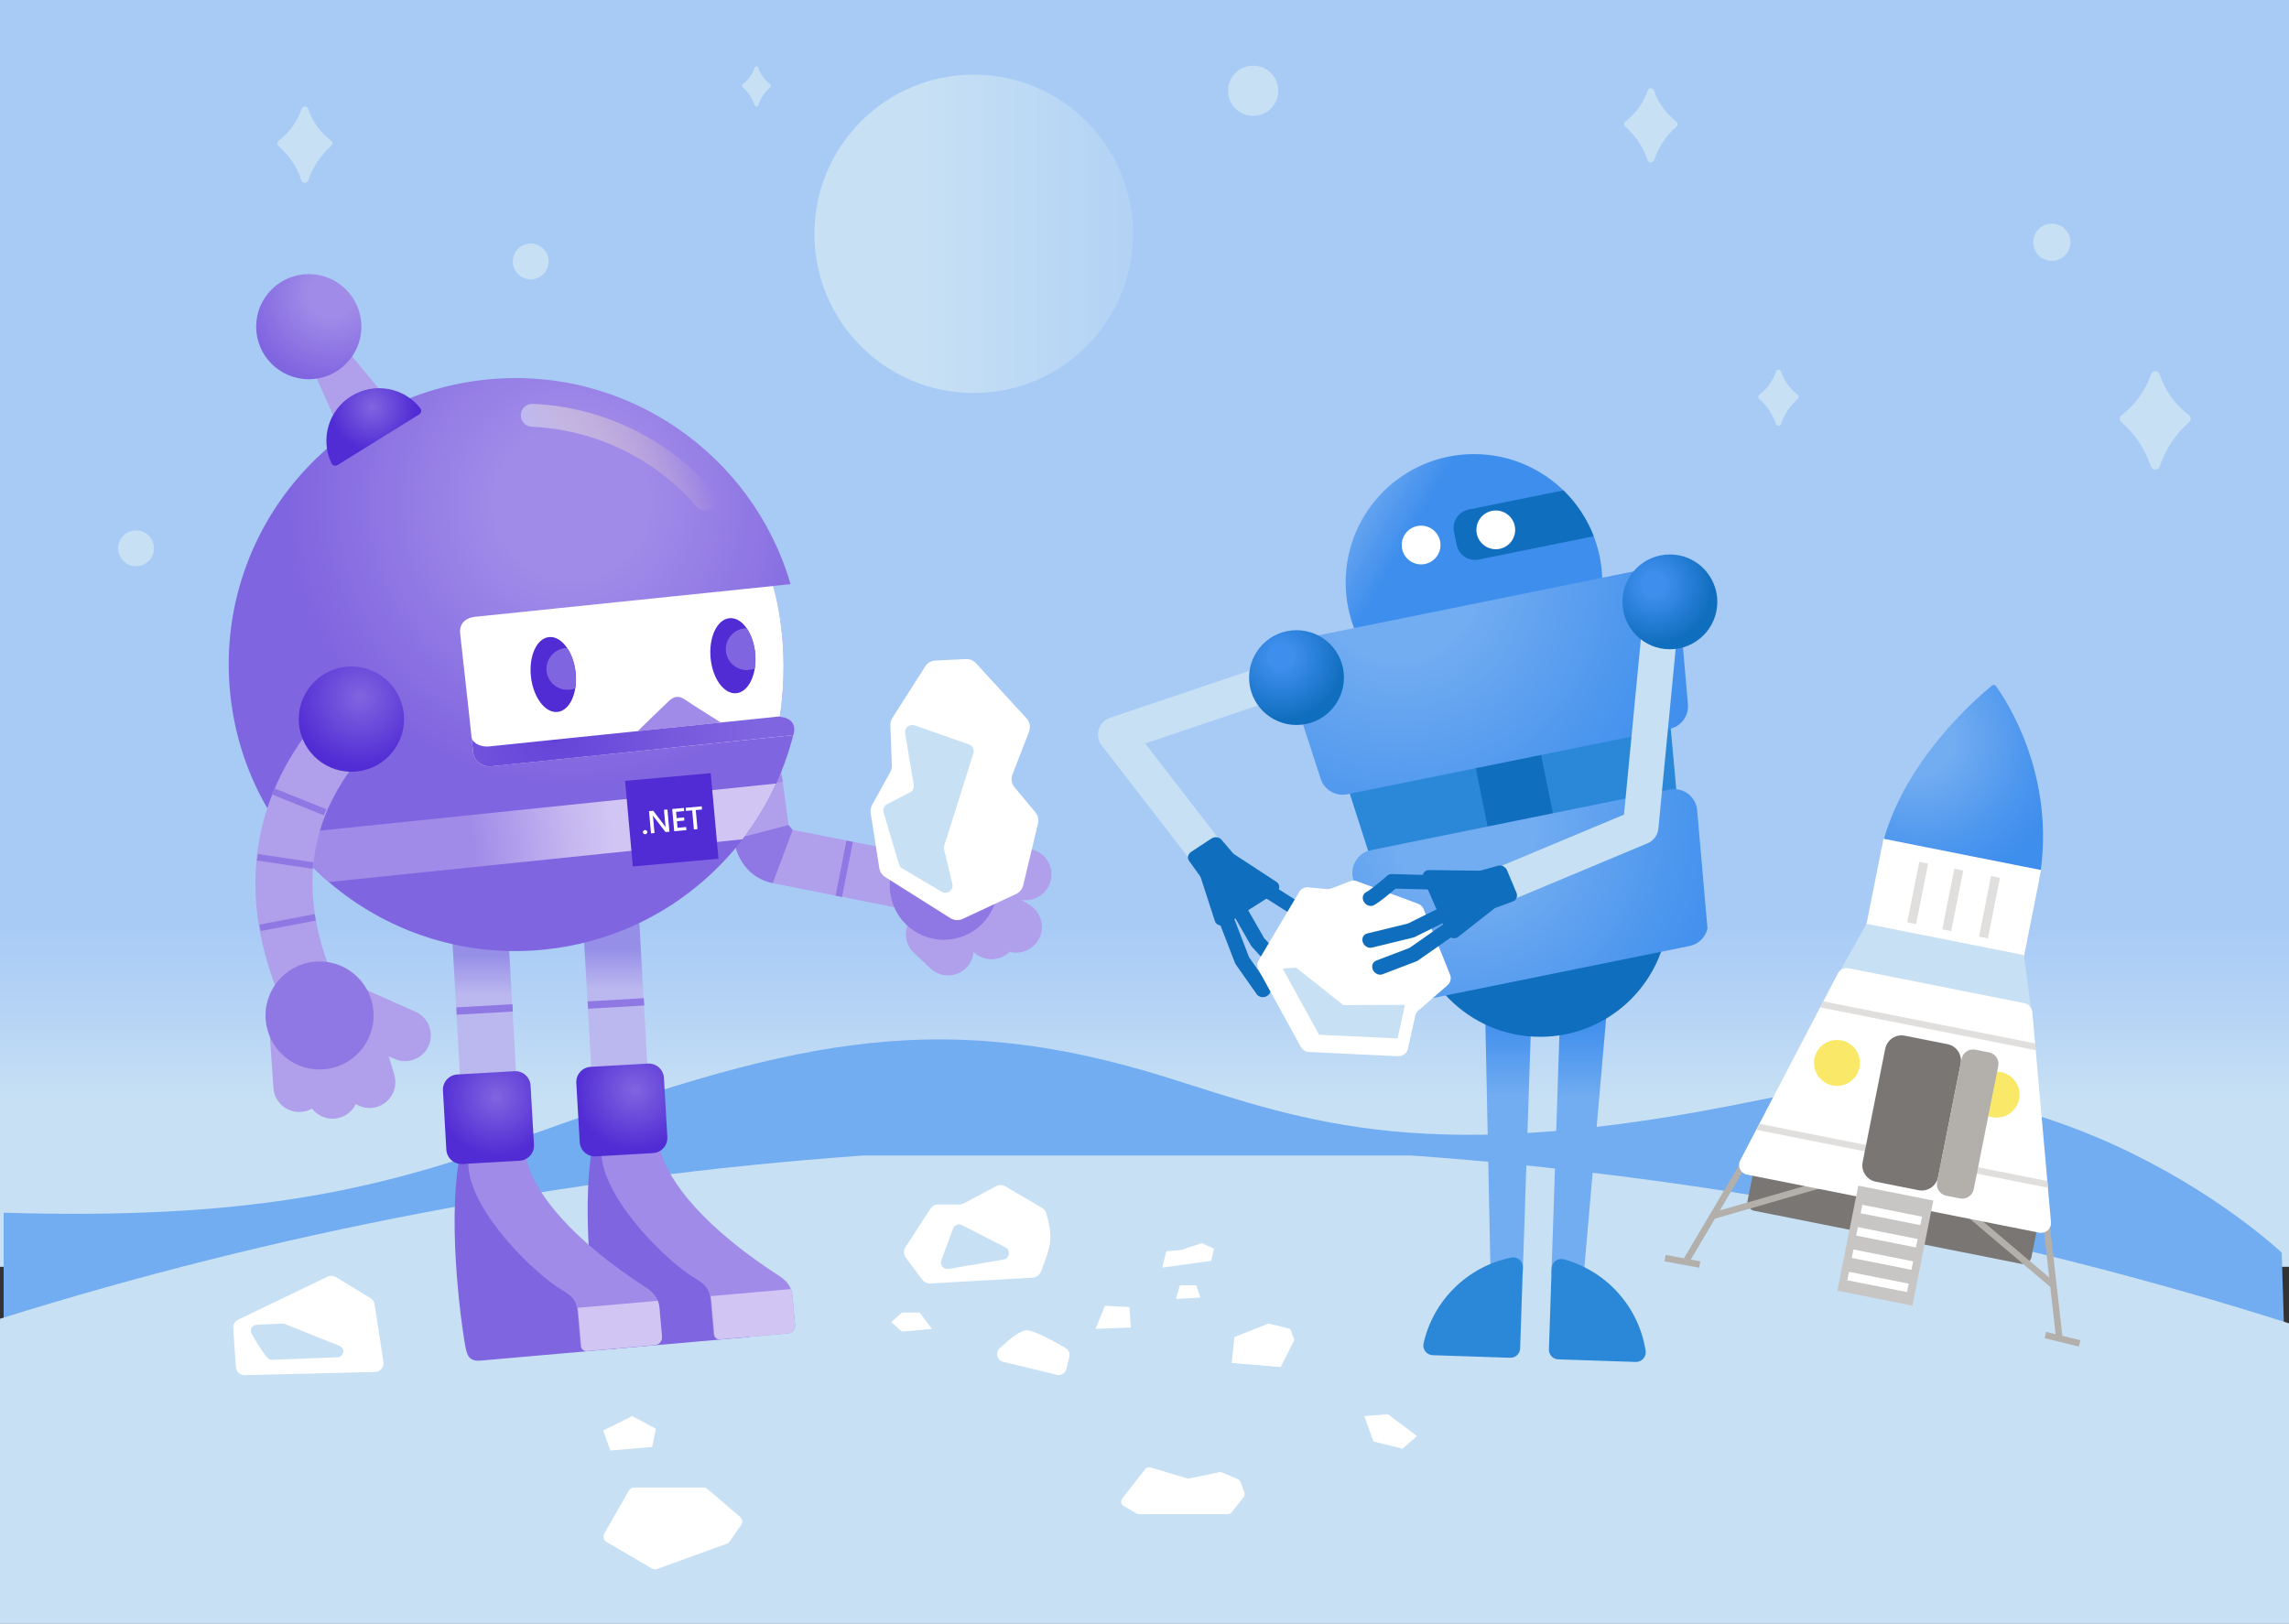 <svg width="902" height="640" viewBox="0 0 902 640" fill="none" xmlns="http://www.w3.org/2000/svg">
<rect x="0" y="0" width="902" height="640" fill="#333333" stroke="none"/>
<path d="M902 0H0V499.279H902V0Z" fill="url(#paint0_linear)"/>
<path d="M1.43 477.96C97.356 480.825 147.467 469.371 203.306 449.34C308.505 411.593 366.896 395.306 461.02 425.015C515.428 442.187 562.974 460.538 692.96 433.604C810.364 409.279 899.133 493.709 899.133 493.709L902 588.157L1.43 568.114V477.96Z" fill="#72ACF1"/>
<path d="M902 521.553C791.632 486.511 675.716 463.916 555.901 455.398H340.372C222.629 463.769 108.65 485.742 0 519.752V640H902V521.553Z" fill="#C7E0F4"/>
<path d="M633.768 391.582L615.068 390.96L611.361 502.151L624.066 502.574L633.768 391.582Z" fill="url(#paint1_linear)"/>
<path d="M603.762 390.582L585.055 389.96L587.357 501.349L600.055 501.773L603.762 390.582Z" fill="url(#paint2_linear)"/>
<path d="M606.942 408.632C634.866 408.632 657.503 386.006 657.503 358.097C657.503 330.187 634.866 307.562 606.942 307.562C579.018 307.562 556.382 330.187 556.382 358.097C556.382 386.006 579.018 408.632 606.942 408.632Z" fill="#106EBE"/>
<path d="M540.657 340.117L660.966 315.709L657.67 279.346L529.505 305.344L540.657 340.117Z" fill="#2B88D8"/>
<path d="M586.601 327.702L612.331 322.483L607.109 296.766L581.379 301.985L586.601 327.702Z" fill="#106EBE"/>
<path d="M580.829 280.038C608.753 280.038 631.389 257.413 631.389 229.503C631.389 201.593 608.753 178.968 580.829 178.968C552.905 178.968 530.269 201.593 530.269 229.503C530.269 257.413 552.905 280.038 580.829 280.038Z" fill="url(#paint3_linear)"/>
<path d="M520.418 306.921L506.303 263.417C504.623 258.245 507.829 252.771 513.158 251.688L650.276 223.869C655.605 222.786 660.69 226.587 661.165 232.003L665.141 277.564C665.545 282.179 662.415 286.358 657.875 287.275L530.891 313.036C526.357 313.959 521.848 311.331 520.418 306.921Z" fill="url(#paint4_radial)"/>
<path d="M540.209 335.079L657.895 311.203C663.224 310.119 668.309 313.92 668.784 319.337L672.85 365.962C672.067 369.359 669.374 372.115 665.789 372.839L557.171 394.876C553.336 395.652 549.54 393.895 547.584 390.678L533.353 346.809C531.68 341.636 534.88 336.162 540.209 335.079Z" fill="url(#paint5_radial)"/>
<path d="M578.725 200.832L616.056 193.256C621.205 198.249 625.329 204.37 628.003 211.344L582.727 220.529C578.725 221.343 574.82 218.754 574.012 214.754L572.954 209.543C572.139 205.543 574.724 201.646 578.725 200.832Z" fill="#106EBE"/>
<path d="M589.429 216.466C593.647 216.466 597.067 213.048 597.067 208.831C597.067 204.615 593.647 201.197 589.429 201.197C585.211 201.197 581.791 204.615 581.791 208.831C581.791 213.048 585.211 216.466 589.429 216.466Z" fill="white"/>
<path d="M559.999 222.44C564.218 222.44 567.637 219.022 567.637 214.805C567.637 210.589 564.218 207.171 559.999 207.171C555.781 207.171 552.361 210.589 552.361 214.805C552.361 219.022 555.781 222.44 559.999 222.44Z" fill="white"/>
<path d="M595.085 535.129L564.565 534.116C562.186 534.04 560.442 531.815 560.961 529.489C564.79 512.362 578.456 499.1 595.553 495.632C597.952 495.145 600.17 497.061 600.087 499.503L599.023 531.444C598.952 533.552 597.188 535.2 595.085 535.129Z" fill="#2B88D8"/>
<path d="M616.216 496.318C633.044 500.914 645.793 515.054 648.474 532.399C648.839 534.751 646.947 536.853 644.568 536.776L614.048 535.764C611.945 535.693 610.297 533.931 610.367 531.828L611.432 499.888C611.522 497.439 613.856 495.677 616.216 496.318Z" fill="#2B88D8"/>
<path d="M580.341 356.488C582.29 358.43 585.298 359.116 587.998 357.988L649.236 332.355C651.615 331.361 653.257 329.131 653.501 326.567L661.094 247.463C661.459 243.611 658.638 240.195 654.79 239.823C650.942 239.458 647.518 242.278 647.146 246.124L639.957 321.054L582.579 345.066C579.013 346.559 577.327 350.661 578.821 354.232C579.193 355.103 579.712 355.86 580.341 356.488Z" fill="#C7E0F4"/>
<path d="M516.538 257.456C518.731 258.04 520.591 259.681 521.373 261.988C522.611 265.654 520.642 269.622 516.974 270.859L451.247 293.012L484.473 335.996C486.839 339.053 486.275 343.457 483.209 345.816C480.15 348.181 475.751 347.617 473.384 344.553L434.143 293.794C432.758 291.999 432.322 289.653 432.982 287.486C433.636 285.32 435.304 283.602 437.452 282.878L512.498 257.591C513.851 257.136 515.249 257.117 516.538 257.456Z" fill="#C7E0F4"/>
<path d="M498.421 392.902C497.209 393.203 495.914 392.812 495.228 391.844L486.955 380.102C486.839 379.935 486.75 379.762 486.673 379.576L479.702 361.5C479.169 360.122 480.003 358.558 481.568 358.001C483.094 357.462 484.826 358.109 485.352 359.488L492.213 377.288L500.313 388.78C501.172 390.005 500.73 391.678 499.325 392.524C499.043 392.697 498.736 392.825 498.421 392.902Z" fill="#106EBE"/>
<path d="M507.553 386.268C506.469 386.537 505.289 386.261 504.558 385.454L493.252 373.064C493.13 372.929 493.021 372.782 492.931 372.628L484.485 357.86C483.748 356.571 484.344 354.93 485.819 354.193C487.294 353.456 489.09 353.905 489.821 355.193L498.132 369.724L509.252 381.909C510.272 383.024 510.048 384.723 508.746 385.704C508.38 385.979 507.976 386.165 507.553 386.268Z" fill="#106EBE"/>
<path d="M516.622 372.493C515.333 372.814 513.96 372.346 513.325 371.269C512.165 369.301 510.491 363.481 509.805 360.968L496.78 352.7C495.471 351.866 495.215 350.193 496.215 348.969C497.222 347.745 499.088 347.418 500.397 348.251L514.262 357.058C514.813 357.411 515.198 357.924 515.358 358.52C516.269 361.923 517.885 367.288 518.629 368.551C519.386 369.833 518.808 371.48 517.346 372.23C517.109 372.339 516.865 372.429 516.622 372.493Z" fill="#106EBE"/>
<path d="M477.348 330.496L469.402 335.726C468.113 336.573 467.748 338.156 468.568 339.303L472.859 345.258C473 345.457 473.109 345.674 473.186 345.905L478.746 363.051C479.285 364.705 481.471 365.333 483.1 364.295L502.788 351.809C504.449 350.751 504.558 348.591 502.994 347.572L486.397 336.72C486.191 336.585 486.005 336.425 485.851 336.246L481.292 330.913C480.375 329.836 478.63 329.65 477.348 330.496Z" fill="#106EBE"/>
<path d="M658.029 255.892C668.353 255.892 676.723 247.527 676.723 237.208C676.723 226.889 668.353 218.523 658.029 218.523C647.705 218.523 639.335 226.889 639.335 237.208C639.335 247.527 647.705 255.892 658.029 255.892Z" fill="url(#paint6_radial)"/>
<path d="M510.901 285.736C521.225 285.736 529.595 277.371 529.595 267.052C529.595 256.733 521.225 248.367 510.901 248.367C500.577 248.367 492.207 256.733 492.207 267.052C492.207 277.371 500.577 285.736 510.901 285.736Z" fill="url(#paint7_radial)"/>
<path d="M406.952 503.542L366.64 505.856C365.402 505.926 364.209 505.375 363.459 504.381L356.975 495.741C356.045 494.497 355.987 492.805 356.828 491.504L366.627 476.403C367.313 475.351 368.48 474.717 369.737 474.717H378.074C378.683 474.717 379.28 474.569 379.818 474.281L392.548 467.493C393.69 466.884 395.062 466.916 396.172 467.57L410.601 476.05C411.403 476.524 411.999 477.274 412.268 478.159C412.98 480.498 414.237 485.325 413.865 489.062C413.506 492.639 411.403 498.202 410.165 501.247C409.626 502.567 408.376 503.458 406.952 503.542Z" fill="white"/>
<path d="M147.795 540.725L96.465 541.994C94.625 542.039 93.079 540.629 92.951 538.796L91.893 523.451C91.797 522.047 92.566 520.733 93.83 520.124L129.069 503.17C130.121 502.663 131.352 502.728 132.346 503.33L146 511.637C146.865 512.163 147.455 513.047 147.609 514.047L151.104 536.77C151.419 538.815 149.867 540.674 147.795 540.725Z" fill="white"/>
<path d="M258.946 618.38L286.349 608.445C286.817 608.278 287.221 607.964 287.503 607.56L292.037 601.06C292.743 600.048 292.569 598.657 291.627 597.856L278.788 586.856C278.352 586.485 277.794 586.279 277.217 586.279H249.884C249.018 586.279 248.223 586.741 247.794 587.491L238.11 604.426C237.456 605.573 237.847 607.028 238.982 607.701L256.9 618.2C257.522 618.559 258.272 618.63 258.946 618.38Z" fill="white"/>
<path d="M395.28 536.725C392.901 536.148 392.086 533.174 393.856 531.476C397.332 528.13 402.302 523.944 405.053 524.309C408.459 524.758 416.276 529.174 419.957 531.341C421.137 532.04 421.721 533.424 421.394 534.757L420.201 539.571C419.791 541.231 418.117 542.244 416.456 541.84L395.28 536.725Z" fill="white"/>
<path d="M550.899 416.285L515.788 414.612C514.46 414.548 513.261 413.798 512.626 412.638L495.92 382.242C495.273 381.057 495.292 379.621 495.984 378.454L511.94 351.591C512.69 350.328 514.101 349.604 515.57 349.738L522.881 350.405C523.464 350.456 524.048 350.379 524.593 350.168L532.006 347.322C532.872 346.988 533.828 346.982 534.693 347.303L558.774 356.161C559.788 356.533 560.596 357.315 561 358.315L571.389 384.063C571.998 385.576 571.581 387.306 570.35 388.377L558.915 398.28C558.293 398.818 557.864 399.536 557.691 400.337L554.811 413.298C554.407 415.112 552.759 416.375 550.899 416.285Z" fill="white"/>
<path d="M541.555 383.082C542.388 384.005 543.684 384.409 544.793 383.986L558.216 378.858C558.402 378.788 558.581 378.691 558.742 378.582L574.62 367.468C575.826 366.622 576.012 364.859 575.024 363.526C574.056 362.225 572.26 361.802 571.055 362.648L555.42 373.589L542.279 378.608C540.881 379.14 540.317 380.775 541.01 382.262C541.157 382.569 541.343 382.839 541.555 383.082Z" fill="#106EBE"/>
<path d="M537.682 372.487C538.432 373.32 539.567 373.743 540.625 373.48L556.927 369.506C557.107 369.461 557.28 369.404 557.44 369.32L572.697 361.776C574.031 361.116 574.448 359.423 573.639 357.988C572.825 356.552 571.087 355.924 569.76 356.584L554.747 364.007L538.714 367.916C537.246 368.275 536.489 369.807 537.015 371.346C537.156 371.782 537.393 372.16 537.682 372.487Z" fill="#106EBE"/>
<path d="M537.848 355.994C538.74 356.981 540.144 357.353 541.266 356.815C543.331 355.828 547.968 351.93 549.943 350.232L565.366 350.629C566.918 350.668 568.06 349.424 567.919 347.847C567.771 346.271 566.399 344.957 564.847 344.918L548.423 344.495C547.775 344.476 547.166 344.694 546.698 345.098C544.043 347.418 539.708 350.963 538.387 351.597C537.046 352.238 536.604 353.924 537.399 355.366C537.527 355.597 537.681 355.808 537.848 355.994Z" fill="#106EBE"/>
<path d="M593.886 343.046L597.56 351.815C598.157 353.238 597.58 354.757 596.259 355.244L589.377 357.795C589.147 357.879 588.935 358 588.743 358.148L574.557 369.282C573.191 370.352 571.023 369.654 570.247 367.884L560.884 346.54C560.095 344.739 561.211 342.886 563.078 342.905L582.907 343.155C583.15 343.155 583.394 343.13 583.625 343.066L590.384 341.188C591.744 340.809 593.289 341.63 593.886 343.046Z" fill="#106EBE"/>
<path d="M796.544 498.119L691.287 477.204C689.459 476.838 688.273 475.069 688.638 473.242L690.492 463.942C690.857 462.115 692.627 460.929 694.455 461.295L799.712 482.21C801.54 482.575 802.726 484.344 802.361 486.171L800.507 495.472C800.148 497.292 798.372 498.478 796.544 498.119Z" fill="#797673"/>
<path d="M812.679 526.476L807.575 481.171L805.022 481.46L807.504 503.49L753.609 457.853L755.065 457.429L754.353 454.968L751.262 455.859L746.638 451.949L744.983 453.904L748.299 456.712L677.704 477.075L688.998 457.994L686.792 456.686L663.57 495.933L656.355 494.6L655.894 497.119L669.553 499.644L670.021 497.125L666.257 496.427L675.8 480.293L750.653 458.705L807.927 507.202L810.024 525.835L806.299 524.925L805.696 527.418L819.195 530.706L819.804 528.213L812.679 526.476Z" fill="#B3AFAB"/>
<path d="M741.687 333.259C750.069 299.665 779.447 274.654 784.956 270.205C785.443 269.808 786.161 269.904 786.533 270.417C790.516 275.91 810.268 305.588 803.785 345.681C803.464 347.681 801.521 349.001 799.539 348.604L744.477 337.662C742.457 337.271 741.193 335.258 741.687 333.259Z" fill="url(#paint8_radial)"/>
<path d="M804.329 342.918L742.191 330.57L732.49 379.343L794.628 391.691L804.329 342.918Z" fill="white"/>
<path d="M725.187 382.467L735.531 364.096L797.551 376.422L800.264 397.023L725.187 382.467Z" fill="#C7E0F4"/>
<path d="M797.743 395.376L728.45 381.608C726.757 381.268 725.045 382.089 724.243 383.62L685.746 457.34C684.547 459.641 685.893 462.448 688.433 462.948L803.579 485.831C806.125 486.338 808.44 484.261 808.209 481.678L800.854 398.85C800.706 397.126 799.436 395.709 797.743 395.376Z" fill="white"/>
<path d="M723.878 427.983C728.883 427.983 732.94 423.928 732.94 418.926C732.94 413.924 728.883 409.869 723.878 409.869C718.873 409.869 714.816 413.924 714.816 418.926C714.816 423.928 718.873 427.983 723.878 427.983Z" fill="#FAE969"/>
<path d="M786.777 440.482C791.782 440.482 795.839 436.427 795.839 431.425C795.839 426.423 791.782 422.368 786.777 422.368C781.773 422.368 777.716 426.423 777.716 431.425C777.716 436.427 781.773 440.482 786.777 440.482Z" fill="#FAE969"/>
<path d="M692.044 445.276L807.01 468.121L806.773 465.461L693.282 442.911L692.044 445.276Z" fill="#E1DFDD"/>
<path d="M717.24 397.03L802.194 413.913L801.963 411.247L718.478 394.658L717.24 397.03Z" fill="#E1DFDD"/>
<path d="M773.633 343.104L770.123 342.407L765.377 366.265L768.887 366.962L773.633 343.104Z" fill="#E1DFDD"/>
<path d="M759.8 340.355L756.29 339.658L751.544 363.516L755.054 364.213L759.8 340.355Z" fill="#E1DFDD"/>
<path d="M788.1 345.983L784.59 345.285L779.844 369.143L783.354 369.841L788.1 345.983Z" fill="#E1DFDD"/>
<path d="M767.435 411.535L750.62 408.196C747.054 407.484 743.591 409.805 742.88 413.368L733.997 458.006C733.286 461.57 735.607 465.031 739.173 465.743L755.988 469.082C759.553 469.794 763.016 467.474 763.728 463.91L772.61 419.272C773.316 415.702 771.001 412.24 767.435 411.535Z" fill="#797673"/>
<path d="M783.814 414.785L778.382 413.708C775.9 413.215 773.483 414.83 772.989 417.31L763.331 465.865C762.837 468.345 764.453 470.762 766.935 471.255L772.367 472.332C774.849 472.826 777.266 471.211 777.76 468.73L787.418 420.176C787.912 417.695 786.296 415.279 783.814 414.785Z" fill="#B3AFAB"/>
<path d="M761.832 473.169L732.27 467.295L724.033 508.699L753.596 514.574L761.832 473.169Z" fill="#C8C6C4"/>
<path d="M757.393 479.517L733.869 474.843L733.206 478.175L756.731 482.849L757.393 479.517Z" fill="white"/>
<path d="M755.643 488.318L732.119 483.643L731.456 486.975L754.981 491.65L755.643 488.318Z" fill="white"/>
<path d="M753.892 497.125L730.367 492.45L729.704 495.782L753.229 500.457L753.892 497.125Z" fill="white"/>
<path d="M752.14 505.925L728.616 501.251L727.953 504.583L751.478 509.257L752.14 505.925Z" fill="white"/>
<path d="M383.704 154.893C418.372 154.893 446.475 126.804 446.475 92.154C446.475 57.504 418.372 29.415 383.704 29.415C349.037 29.415 320.934 57.504 320.934 92.154C320.934 126.804 349.037 154.893 383.704 154.893Z" fill="url(#paint9_linear)"/>
<path d="M649.275 35.69C647.62 40.561 644.568 44.773 640.547 47.824C639.829 48.349 639.803 49.336 640.463 49.913C644.452 53.407 647.511 57.919 649.217 63.066C649.66 64.361 651.391 64.361 651.834 63.066C653.565 57.919 656.624 53.407 660.587 49.913C661.248 49.336 661.222 48.343 660.504 47.824C656.483 44.766 653.431 40.561 651.776 35.69C651.398 34.478 649.685 34.478 649.275 35.69Z" fill="#C7E0F4"/>
<path d="M847.65 147.49C845.456 153.951 841.403 159.534 836.074 163.585C835.125 164.277 835.086 165.591 835.965 166.36C841.256 170.994 845.309 176.981 847.573 183.801C848.156 185.519 850.458 185.519 851.042 183.801C853.344 176.975 857.397 170.994 862.65 166.36C863.528 165.591 863.49 164.277 862.541 163.585C857.211 159.534 853.158 153.951 850.965 147.49C850.465 145.887 848.201 145.887 847.65 147.49Z" fill="#C7E0F4"/>
<path d="M297.404 26.639C296.506 29.28 294.852 31.555 292.678 33.209C292.293 33.491 292.274 34.03 292.633 34.344C294.794 36.235 296.449 38.683 297.372 41.465C297.61 42.164 298.552 42.164 298.79 41.465C299.726 38.677 301.387 36.235 303.529 34.344C303.888 34.03 303.869 33.491 303.484 33.209C301.31 31.555 299.649 29.274 298.757 26.639C298.552 25.985 297.622 25.985 297.404 26.639Z" fill="#C7E0F4"/>
<path d="M118.833 42.933C117.134 47.939 113.998 52.266 109.868 55.4C109.13 55.938 109.105 56.958 109.785 57.547C113.889 61.137 117.025 65.778 118.782 71.059C119.237 72.386 121.014 72.386 121.469 71.059C123.252 65.771 126.388 61.137 130.467 57.547C131.146 56.951 131.114 55.938 130.383 55.4C126.253 52.259 123.111 47.939 121.418 42.933C121.014 41.689 119.257 41.689 118.833 42.933Z" fill="#C7E0F4"/>
<path d="M209.129 110.088C213.029 110.088 216.19 106.929 216.19 103.031C216.19 99.134 213.029 95.974 209.129 95.974C205.23 95.974 202.068 99.134 202.068 103.031C202.068 106.929 205.23 110.088 209.129 110.088Z" fill="#C7E0F4"/>
<path d="M808.523 102.8C812.572 102.8 815.854 99.52 815.854 95.474C815.854 91.428 812.572 88.148 808.523 88.148C804.475 88.148 801.193 91.428 801.193 95.474C801.193 99.52 804.475 102.8 808.523 102.8Z" fill="#C7E0F4"/>
<path d="M53.619 223.145C57.519 223.145 60.68 219.985 60.68 216.087C60.68 212.19 57.519 209.03 53.619 209.03C49.72 209.03 46.559 212.19 46.559 216.087C46.559 219.985 49.72 223.145 53.619 223.145Z" fill="#C7E0F4"/>
<path d="M493.817 45.657C499.278 45.657 503.706 41.232 503.706 35.773C503.706 30.314 499.278 25.889 493.817 25.889C488.355 25.889 483.928 30.314 483.928 35.773C483.928 41.232 488.355 45.657 493.817 45.657Z" fill="#C7E0F4"/>
<path d="M510.856 381.454L529.255 396.062C529.319 396.113 529.402 396.139 529.479 396.139L553.208 396.03C553.439 396.03 553.612 396.241 553.56 396.472L550.777 408.984C550.739 409.157 550.585 409.273 550.405 409.266L519.982 407.818C519.853 407.811 519.744 407.741 519.68 407.632L505.693 382.185C505.565 381.954 505.726 381.666 505.989 381.653L510.593 381.39C510.702 381.371 510.785 381.396 510.856 381.454Z" fill="#C7E0F4"/>
<path d="M396.166 491.607L379.133 482.864C377.76 482.158 376.08 482.812 375.541 484.261L370.937 496.683C370.251 498.542 371.828 500.446 373.784 500.112L395.422 496.433C397.859 496.016 398.365 492.735 396.166 491.607Z" fill="#C7E0F4"/>
<path d="M133.802 530.456L112.145 521.797C111.837 521.675 111.503 521.617 111.17 521.637L101.057 522.143C99.331 522.226 98.305 524.098 99.152 525.598C101.422 529.623 105.206 535.924 106.668 535.924C108.027 535.924 122.54 535.353 133.038 534.93C135.539 534.828 136.129 531.386 133.802 530.456Z" fill="#C7E0F4"/>
<path d="M699.88 146.387C698.63 150.079 696.315 153.271 693.268 155.585C692.723 155.983 692.704 156.733 693.204 157.168C696.231 159.816 698.546 163.239 699.842 167.136C700.175 168.116 701.49 168.116 701.823 167.136C703.138 163.239 705.453 159.816 708.461 157.168C708.961 156.733 708.942 155.983 708.397 155.585C705.351 153.271 703.036 150.079 701.785 146.387C701.49 145.464 700.194 145.464 699.88 146.387Z" fill="#C7E0F4"/>
<path d="M445.629 523.22L431.668 523.752L435.432 514.631L445.097 515.169L445.629 523.22Z" fill="white"/>
<path d="M485.364 537.167L486.435 526.976L499.858 521.611L508.451 523.752L510.061 528.046L504.693 538.783L485.364 537.167Z" fill="white"/>
<path d="M477.309 496.92L457.98 499.606L459.59 493.164L465.497 492.632L473.551 489.946L478.38 492.094L477.309 496.92Z" fill="white"/>
<path d="M464.958 506.58H471.403L473.013 511.413L463.349 511.951L464.958 506.58Z" fill="white"/>
<path d="M367.242 523.752L362.413 517.316H355.43L351.133 521.072L355.43 524.829L367.242 523.752Z" fill="white"/>
<path d="M442.23 590.606L451.228 579.049C451.741 578.389 452.607 578.113 453.402 578.357L467.69 582.639C468.011 582.735 468.351 582.748 468.684 582.684L480.446 580.235C480.85 580.152 481.273 580.19 481.651 580.357L487.776 582.978C488.289 583.196 488.687 583.619 488.879 584.145L490.341 588.17C490.578 588.824 490.463 589.561 490.033 590.106L485.429 595.965C485.044 596.452 484.46 596.734 483.838 596.734H448.849C448.496 596.734 448.15 596.644 447.848 596.465L442.82 593.593C441.756 592.991 441.474 591.574 442.23 590.606Z" fill="white"/>
<path d="M541.202 568.114L552.656 570.979L558.383 565.967L546.929 557.384L537.617 558.102L541.202 568.114Z" fill="white"/>
<path d="M240.534 571.697L256.996 570.261L258.432 563.108L249.121 558.102L237.667 563.826L240.534 571.697Z" fill="white"/>
<path d="M251.68 359.077L255.137 420.599L233.037 421.842L229.574 360.321L251.68 359.077Z" fill="url(#paint10_linear)"/>
<path d="M231.741 397.559L253.862 396.293L253.697 393.406L231.575 394.673L231.741 397.559Z" fill="#9078E4"/>
<path d="M199.907 361.449L203.37 422.97L181.271 424.207L177.808 362.686L199.907 361.449Z" fill="url(#paint11_linear)"/>
<path d="M179.979 399.931L202.101 398.664L201.935 395.778L179.814 397.044L179.979 399.931Z" fill="#9078E4"/>
<path d="M376.823 343.873L387.995 326.009C390.938 321.227 389.444 314.965 384.66 312.023C379.876 309.081 373.61 310.574 370.667 315.356L359.213 333.675L376.823 343.873Z" fill="#D0C5F3"/>
<path d="M283.148 286.467L289.183 330.772L311.077 327.528L305.043 283.224L283.148 286.467Z" fill="#B09FEB"/>
<path d="M308.052 305.613L286.153 308.857L286.533 311.418L308.432 308.174L308.052 305.613Z" fill="#A08BE8"/>
<path d="M304.494 348.072L355.836 358.236L360.137 336.529L308.795 326.365L304.494 348.072Z" fill="#B09FEB"/>
<path d="M333.56 331.328L329.259 353.032L331.8 353.536L336.102 331.832L333.56 331.328Z" fill="#9078E4"/>
<path d="M310.737 325.176L289.183 330.772C289.183 330.772 290.318 344.912 304.497 348.104C309.525 334.656 312.346 327.092 312.346 327.092L310.737 325.176Z" fill="#9078E4"/>
<path d="M377.17 363.032L395.152 374.019C399.962 376.916 406.215 375.358 409.107 370.551C412.006 365.744 410.447 359.494 405.637 356.603L387.193 345.335L377.17 363.032Z" fill="#B09FEB"/>
<path d="M381.787 351.225L402.578 354.674C408.125 355.552 413.339 351.777 414.218 346.232C415.096 340.688 411.319 335.477 405.772 334.598L384.448 331.06L381.787 351.225Z" fill="#B09FEB"/>
<path d="M307.287 282.448C311.763 253.194 304.626 230.939 304.626 230.939L311.334 230.247L311.487 230.099C296.475 178.814 246.562 143.932 191.48 149.618C129.421 156.027 84.312 211.504 90.731 273.532C97.151 335.56 152.649 380.646 214.708 374.237C263.678 369.179 302.086 333.566 312.956 288.294C313.206 286.397 312.821 283.07 307.287 282.448Z" fill="url(#paint12_radial)"/>
<path d="M312.629 289.64C312.629 289.64 315.124 283.333 307.287 282.448C311.712 253.553 304.805 231.503 304.632 230.965L188.056 243.009C188.056 243.009 180.636 243.021 181.329 249.726C182.021 256.431 184.26 275.352 186.421 296.3C186.863 300.607 190.615 302.319 193.392 302.036L313.104 289.672C312.802 289.653 312.629 289.64 312.629 289.64Z" fill="white"/>
<path d="M251.313 288.14C251.313 288.14 261.6 278.115 263.62 276.25C265.64 274.385 267.538 274.096 269.725 275.622C271.912 277.147 284.039 284.762 284.039 284.762L251.313 288.14Z" fill="#A08BE8"/>
<path d="M312.629 289.64C312.629 289.64 315.123 283.333 307.287 282.448C307.293 282.416 307.293 282.391 307.299 282.358L192.66 294.197C189.992 294.473 186.394 293.236 185.83 290.685C186.022 292.537 186.221 294.409 186.42 296.306C186.824 300.216 189.941 301.979 192.596 302.062C192.859 302.069 193.122 302.069 193.391 302.043L201.228 301.235L313.103 289.678C312.802 289.653 312.629 289.64 312.629 289.64Z" fill="url(#paint13_radial)"/>
<path d="M305.85 308.799L112.087 328.817C117.198 335.752 123.079 342.053 129.582 347.63L292.575 330.791C297.802 324.003 302.266 316.632 305.85 308.799Z" fill="url(#paint14_radial)"/>
<path d="M132.878 167.257L151.424 155.752L136.995 138.343L123.675 146.599L132.878 167.257Z" fill="#B09FEB"/>
<path d="M121.674 149.464C133.121 149.464 142.401 140.189 142.401 128.747C142.401 117.306 133.121 108.031 121.674 108.031C110.227 108.031 100.947 117.306 100.947 128.747C100.947 140.189 110.227 149.464 121.674 149.464Z" fill="url(#paint15_radial)"/>
<path d="M133 183.295C132.166 183.814 131.044 183.506 130.621 182.615C126.138 173.206 129.351 161.732 138.419 156.111C147.487 150.489 159.197 152.701 165.642 160.893C166.251 161.668 166.033 162.803 165.193 163.322L133 183.295Z" fill="url(#paint16_radial)"/>
<path d="M366.639 381.653L360.162 375.538C356.103 371.705 355.917 365.308 359.758 361.25C363.593 357.193 369.993 357.007 374.053 360.846L380.53 366.961C384.589 370.794 384.775 377.191 380.934 381.249C377.105 385.306 370.699 385.486 366.639 381.653Z" fill="#B09FEB"/>
<path d="M383.75 375.294L377.272 369.179C373.213 365.346 373.027 358.949 376.868 354.892C380.703 350.834 387.104 350.649 391.163 354.488L397.64 360.603C401.7 364.436 401.886 370.833 398.044 374.89C394.209 378.948 387.809 379.127 383.75 375.294Z" fill="#B09FEB"/>
<path d="M219.765 280.583C224.612 280.009 227.759 272.943 226.794 264.801C225.83 256.659 221.118 250.524 216.271 251.097C211.424 251.671 208.277 258.737 209.242 266.879C210.206 275.021 214.918 281.156 219.765 280.583Z" fill="#512BD4"/>
<path d="M290.111 273.216C294.973 272.787 298.329 265.818 297.607 257.652C296.885 249.485 292.359 243.212 287.497 243.642C282.635 244.071 279.28 251.039 280.001 259.206C280.723 267.373 285.25 273.645 290.111 273.216Z" fill="#512BD4"/>
<path d="M217.184 258.431C218.794 256.45 221.128 255.412 223.501 255.379C225.143 257.809 226.361 261.084 226.797 264.776C227.073 267.077 227.003 269.289 226.675 271.295C223.982 272.372 220.801 272 218.39 270.039C214.843 267.174 214.305 261.969 217.184 258.431Z" fill="#8065E0"/>
<path d="M287.875 250.643C289.485 248.662 291.826 247.624 294.198 247.592C295.975 250.117 297.245 253.662 297.597 257.668C297.777 259.713 297.7 261.687 297.411 263.494C294.705 264.597 291.498 264.231 289.074 262.257C285.534 259.386 284.996 254.181 287.875 250.643Z" fill="#8065E0"/>
<path d="M371.911 370.391C383.67 370.391 393.203 360.863 393.203 349.11C393.203 337.357 383.67 327.83 371.911 327.83C360.153 327.83 350.62 337.357 350.62 349.11C350.62 360.863 360.153 370.391 371.911 370.391Z" fill="#9078E4"/>
<path d="M115.948 405.343L135.905 395.101C125.17 374.205 121.162 354.514 123.99 336.579C126.478 320.804 134.321 305.953 147.301 292.441L131.115 276.91C106.995 302.017 84.781 344.687 115.948 405.343Z" fill="#B09FEB"/>
<path d="M108.06 310.684L107.092 313.087L127.627 321.353L128.595 318.951L108.06 310.684Z" fill="#9078E4"/>
<path d="M136.283 408.805L155.542 417.368C160.691 419.612 166.681 417.266 168.932 412.119C171.183 406.972 168.829 400.985 163.68 398.735L143.934 389.953L136.283 408.805Z" fill="#B09FEB"/>
<path d="M115.717 413.138L121.245 433.47C122.752 438.88 128.363 442.04 133.776 440.527C139.188 439.021 142.35 433.412 140.837 428.002L135.174 407.157L115.717 413.138Z" fill="#B09FEB"/>
<path d="M129.864 409.317L135.905 429.502C137.553 434.867 143.242 437.886 148.61 436.239C153.977 434.591 156.998 428.906 155.35 423.541L149.155 402.844L129.864 409.317Z" fill="#B09FEB"/>
<path d="M106.303 407.85L107.758 428.867C108.182 434.463 113.068 438.655 118.673 438.232C124.272 437.809 128.466 432.925 128.043 427.323L126.555 405.773L106.303 407.85Z" fill="#B09FEB"/>
<path d="M125.927 421.503C137.686 421.503 147.218 411.975 147.218 400.222C147.218 388.469 137.686 378.941 125.927 378.941C114.168 378.941 104.636 388.469 104.636 400.222C104.636 411.975 114.168 421.503 125.927 421.503Z" fill="#9078E4"/>
<path d="M101.627 336.591L101.246 339.152L123.145 342.403L123.525 339.841L101.627 336.591Z" fill="#9078E4"/>
<path d="M123.984 360.264L102.235 364.398L102.719 366.942L124.467 362.808L123.984 360.264Z" fill="#9078E4"/>
<path d="M138.477 304.158C149.934 304.158 159.223 294.874 159.223 283.422C159.223 271.97 149.934 262.687 138.477 262.687C127.019 262.687 117.73 271.97 117.73 283.422C117.73 294.874 127.019 304.158 138.477 304.158Z" fill="url(#paint17_radial)"/>
<path d="M384.577 261.386L404.534 283.153C405.829 284.563 406.208 286.583 405.515 288.371L398.967 305.241C398.307 306.946 398.621 308.869 399.788 310.273L408.016 320.163C409.029 321.381 409.408 323.009 409.042 324.548L403.194 348.944C402.834 350.431 401.821 351.68 400.43 352.328L379.324 362.173C377.772 362.898 375.957 362.782 374.514 361.872L348.785 345.649C347.56 344.873 346.727 343.611 346.502 342.175L343.097 320.452C342.924 319.349 343.123 318.221 343.661 317.241L350.818 304.286C351.261 303.485 351.472 302.588 351.44 301.671L350.863 285.858C350.825 284.839 351.1 283.833 351.646 282.974L364.587 262.655C365.466 261.277 366.953 260.411 368.589 260.334L380.633 259.757C382.12 259.687 383.563 260.283 384.577 261.386Z" fill="white"/>
<path d="M375.297 348.36L372.039 334.816C371.917 334.316 371.937 333.791 372.091 333.297L383.557 296.921C384.019 295.46 383.236 293.89 381.787 293.383L360.419 285.897C358.38 285.179 356.314 286.916 356.674 289.05L360.073 309.305C360.278 310.523 359.669 311.734 358.572 312.299L349.626 316.914C348.414 317.542 347.817 318.939 348.202 320.247L354.243 340.617C354.448 341.303 354.904 341.893 355.519 342.258L371.077 351.462C373.245 352.744 375.881 350.802 375.297 348.36Z" fill="#C7E0F4"/>
<path d="M251.525 500.093L295.596 496.433C295.596 496.433 306.44 502.407 309.595 507.125C312.007 510.733 312.616 519.252 312.763 523.066C312.808 524.13 312.007 525.034 310.942 525.123L268.449 528.777C267.083 528.892 265.884 527.88 265.782 526.514C265.41 521.81 263.723 511.862 261.703 509.157C258.682 505.125 251.525 500.093 251.525 500.093Z" fill="#D0C5F3"/>
<path d="M233.69 450.43C228.066 479.498 235.339 524.168 235.89 526.514C236.647 529.77 237.301 532.04 241.989 531.623C247.825 531.11 295.153 526.95 295.153 526.95L252.724 450.603L233.69 450.43Z" fill="#8065E0"/>
<path d="M259.978 452.526C263.165 466.269 278.774 484.601 306.883 502.753C310.166 504.875 311.975 507.259 312.289 510.817L313.289 522.207C313.437 523.893 312.193 525.38 310.506 525.527L283.546 527.899C282.353 528.001 281.301 527.123 281.198 525.931L280.044 512.785C279.685 508.689 278.672 506.657 274.202 504.01C263.011 497.388 238.853 473.858 237.045 455.769C235.236 437.694 259.978 452.526 259.978 452.526Z" fill="#A08BE8"/>
<path d="M311.648 508.054C311.981 508.9 312.206 509.81 312.289 510.823L313.29 522.213C313.437 523.899 312.193 525.386 310.506 525.534L283.809 527.88C282.616 527.982 281.564 527.104 281.462 525.912L280.307 512.765C280.243 512.067 280.16 511.426 280.051 510.836L311.648 508.054Z" fill="#D0C5F3"/>
<path d="M199.093 504.702L243.163 501.042C243.163 501.042 254.008 507.016 257.163 511.733C259.574 515.342 260.183 523.861 260.331 527.668C260.376 528.732 259.574 529.636 258.51 529.726L216.017 533.379C214.651 533.495 213.452 532.482 213.349 531.117C212.977 526.412 211.29 516.464 209.27 513.759C206.25 509.733 199.093 504.702 199.093 504.702Z" fill="#D0C5F3"/>
<path d="M181.258 455.039C175.634 484.107 182.906 528.777 183.457 531.123C184.214 534.379 184.868 536.648 189.556 536.232C195.392 535.719 242.72 531.559 242.72 531.559L200.292 455.212L181.258 455.039Z" fill="#8065E0"/>
<path d="M207.552 457.141C210.739 470.884 226.348 489.216 254.457 507.368C257.74 509.49 259.548 511.874 259.863 515.432L260.863 526.822C261.011 528.508 259.767 529.995 258.08 530.142L231.12 532.514C229.927 532.617 228.875 531.738 228.772 530.546L227.618 517.4C227.259 513.304 226.246 511.272 221.776 508.625C210.585 502.003 186.427 478.473 184.619 460.384C182.804 442.302 207.552 457.141 207.552 457.141Z" fill="#A08BE8"/>
<path d="M259.214 512.669C259.548 513.515 259.772 514.425 259.856 515.438L260.856 526.828C261.003 528.514 259.759 530.001 258.073 530.149L231.375 532.495C230.182 532.597 229.131 531.719 229.028 530.527L227.874 517.38C227.81 516.682 227.726 516.041 227.617 515.451L259.214 512.669Z" fill="#D0C5F3"/>
<path d="M232.768 420.47L255.284 419.182C258.599 418.99 261.44 421.528 261.633 424.842L262.967 448.122C263.159 451.436 260.62 454.276 257.304 454.468L234.788 455.757C231.472 455.949 228.631 453.411 228.439 450.097L227.105 426.816C226.913 423.496 229.452 420.656 232.768 420.47Z" fill="url(#paint18_radial)"/>
<path d="M180.212 423.477L202.729 422.188C206.044 421.996 208.885 424.534 209.077 427.848L210.411 451.129C210.604 454.443 208.064 457.282 204.749 457.474L182.232 458.763C178.917 458.955 176.076 456.417 175.884 453.103L174.55 429.822C174.364 426.509 176.897 423.669 180.212 423.477Z" fill="url(#paint19_radial)"/>
<path d="M280.062 304.71L246.314 307.771L249.378 341.502L283.125 338.44L280.062 304.71Z" fill="#512BD4"/>
<path d="M254.277 328.791C254.04 328.81 253.828 328.753 253.648 328.605C253.469 328.458 253.366 328.272 253.347 328.048C253.328 327.817 253.392 327.618 253.546 327.439C253.7 327.259 253.892 327.163 254.129 327.137C254.373 327.118 254.585 327.176 254.764 327.323C254.95 327.471 255.053 327.657 255.072 327.887C255.091 328.112 255.027 328.31 254.867 328.49C254.713 328.669 254.521 328.765 254.277 328.791Z" fill="white"/>
<path d="M263.8 327.791L262.248 327.932L257.579 321.862C257.464 321.708 257.361 321.548 257.278 321.375L257.239 321.381C257.291 321.567 257.342 321.965 257.393 322.58L257.913 328.33L256.54 328.451L255.745 319.683L257.4 319.535L261.921 325.471C262.113 325.714 262.235 325.887 262.293 325.977H262.318C262.261 325.746 262.203 325.355 262.152 324.804L261.639 319.157L263.005 319.035L263.8 327.791Z" fill="white"/>
<path d="M270.482 327.182L265.679 327.618L264.884 318.849L269.495 318.433L269.604 319.67L266.41 319.958L266.635 322.439L269.578 322.17L269.687 323.4L266.744 323.67L266.981 326.259L270.361 325.952L270.482 327.182Z" fill="white"/>
<path d="M276.626 319.035L274.169 319.26L274.856 326.791L273.438 326.919L272.752 319.388L270.302 319.612L270.193 318.375L276.523 317.798L276.626 319.035Z" fill="white"/>
<path d="M279.39 200.845C277.672 201.479 275.664 201.024 274.395 199.557C258.106 180.699 234.473 169.277 209.552 168.206C207.058 168.097 205.121 165.988 205.224 163.495C205.333 161.002 207.443 159.066 209.937 159.168C237.34 160.341 263.326 172.911 281.244 193.647C282.879 195.538 282.667 198.39 280.776 200.024C280.352 200.39 279.884 200.665 279.39 200.845Z" fill="url(#paint20_linear)"/>
<defs>
<linearGradient id="paint0_linear" x1="451" y1="499.278" x2="451" y2="0" gradientUnits="userSpaceOnUse">
<stop offset="0.13" stop-color="#C7E0F4"/>
<stop offset="0.198" stop-color="#B6D4F5"/>
<stop offset="0.269" stop-color="#A8CBF6"/>
</linearGradient>
<linearGradient id="paint1_linear" x1="622.566" y1="502.573" x2="622.566" y2="390.96" gradientUnits="userSpaceOnUse">
<stop offset="0.628" stop-color="#72ACF1"/>
<stop offset="0.669" stop-color="#69A7F0"/>
<stop offset="0.831" stop-color="#4A95EE"/>
<stop offset="0.92" stop-color="#3E8EED"/>
</linearGradient>
<linearGradient id="paint2_linear" x1="594.408" y1="501.774" x2="594.408" y2="389.962" gradientUnits="userSpaceOnUse">
<stop offset="0.628" stop-color="#72ACF1"/>
<stop offset="0.669" stop-color="#69A7F0"/>
<stop offset="0.831" stop-color="#4A95EE"/>
<stop offset="0.92" stop-color="#3E8EED"/>
</linearGradient>
<linearGradient id="paint3_linear" x1="613.914" y1="248.597" x2="526.361" y2="198.023" gradientUnits="userSpaceOnUse">
<stop offset="0.689" stop-color="#3E8EED"/>
<stop offset="0.706" stop-color="#4290ED"/>
<stop offset="0.887" stop-color="#65A4F0"/>
<stop offset="0.984" stop-color="#72ACF1"/>
</linearGradient>
<radialGradient id="paint4_radial" cx="0" cy="0" r="1" gradientUnits="userSpaceOnUse" gradientTransform="translate(550.878 228.584) scale(156.161 156.082)">
<stop offset="0.204" stop-color="#72ACF1"/>
<stop offset="0.291" stop-color="#69A7F0"/>
<stop offset="0.636" stop-color="#4A95EE"/>
<stop offset="0.828" stop-color="#3E8EED"/>
</radialGradient>
<radialGradient id="paint5_radial" cx="0" cy="0" r="1" gradientUnits="userSpaceOnUse" gradientTransform="translate(576.774 326.076) scale(138.337 138.267)">
<stop offset="0.204" stop-color="#72ACF1"/>
<stop offset="0.291" stop-color="#69A7F0"/>
<stop offset="0.636" stop-color="#4A95EE"/>
<stop offset="0.828" stop-color="#3E8EED"/>
</radialGradient>
<radialGradient id="paint6_radial" cx="0" cy="0" r="1" gradientUnits="userSpaceOnUse" gradientTransform="translate(651.748 230.352) scale(23.56 23.549)">
<stop offset="0.201" stop-color="#3E8EED"/>
<stop offset="1" stop-color="#106EBE"/>
</radialGradient>
<radialGradient id="paint7_radial" cx="0" cy="0" r="1" gradientUnits="userSpaceOnUse" gradientTransform="translate(504.899 258.82) scale(24.969 24.956)">
<stop offset="0.201" stop-color="#3E8EED"/>
<stop offset="1" stop-color="#106EBE"/>
</radialGradient>
<radialGradient id="paint8_radial" cx="0" cy="0" r="1" gradientUnits="userSpaceOnUse" gradientTransform="translate(755.671 291.232) scale(71.708 71.672)">
<stop offset="0.204" stop-color="#72ACF1"/>
<stop offset="0.291" stop-color="#69A7F0"/>
<stop offset="0.636" stop-color="#4A95EE"/>
<stop offset="0.828" stop-color="#3E8EED"/>
</radialGradient>
<linearGradient id="paint9_linear" x1="307.163" y1="92.152" x2="557.319" y2="92.152" gradientUnits="userSpaceOnUse">
<stop offset="0.222" stop-color="#C7E0F4"/>
<stop offset="0.541" stop-color="#B3D3F5"/>
<stop offset="0.804" stop-color="#A7CBF6"/>
</linearGradient>
<linearGradient id="paint10_linear" x1="242.357" y1="359.079" x2="242.357" y2="421.842" gradientUnits="userSpaceOnUse">
<stop offset="0.237" stop-color="#958FE7"/>
<stop offset="0.488" stop-color="#BBB7EF"/>
</linearGradient>
<linearGradient id="paint11_linear" x1="190.589" y1="361.447" x2="190.589" y2="424.21" gradientUnits="userSpaceOnUse">
<stop offset="0.237" stop-color="#958FE7"/>
<stop offset="0.488" stop-color="#BBB7EF"/>
</linearGradient>
<radialGradient id="paint12_radial" cx="0" cy="0" r="1" gradientUnits="userSpaceOnUse" gradientTransform="translate(225.121 198.099) scale(162.566 162.484)">
<stop offset="0.186" stop-color="#A08BE8"/>
<stop offset="0.684" stop-color="#8065E0"/>
<stop offset="0.816" stop-color="#8065E0"/>
</radialGradient>
<radialGradient id="paint13_radial" cx="0" cy="0" r="1" gradientUnits="userSpaceOnUse" gradientTransform="translate(218.323 288.02) scale(110.073 110.018)">
<stop stop-color="#512BD4"/>
<stop offset="0.046" stop-color="#6645D9"/>
<stop offset="0.42" stop-color="#7659DD"/>
<stop offset="0.729" stop-color="#8065E0"/>
</radialGradient>
<radialGradient id="paint14_radial" cx="0" cy="0" r="1" gradientUnits="userSpaceOnUse" gradientTransform="translate(139.195 337.648) scale(102.974 102.922)">
<stop offset="0.461" stop-color="#A08BE8"/>
<stop offset="0.527" stop-color="#A793EA"/>
<stop offset="0.835" stop-color="#C5B7F0"/>
<stop offset="1" stop-color="#D0C5F3"/>
</radialGradient>
<radialGradient id="paint15_radial" cx="0" cy="0" r="1" gradientUnits="userSpaceOnUse" gradientTransform="translate(130.815 115.985) scale(49.467 49.442)">
<stop offset="0.186" stop-color="#A08BE8"/>
<stop offset="0.684" stop-color="#8065E0"/>
<stop offset="0.816" stop-color="#8065E0"/>
</radialGradient>
<radialGradient id="paint16_radial" cx="0" cy="0" r="1" gradientUnits="userSpaceOnUse" gradientTransform="translate(146.733 160.467) scale(17.071 17.062)">
<stop stop-color="#8065E0"/>
<stop offset="1" stop-color="#512BD4"/>
</radialGradient>
<radialGradient id="paint17_radial" cx="0" cy="0" r="1" gradientUnits="userSpaceOnUse" gradientTransform="translate(141.92 274.79) scale(27.59 27.577)">
<stop stop-color="#8065E0"/>
<stop offset="1" stop-color="#512BD4"/>
</radialGradient>
<radialGradient id="paint18_radial" cx="0" cy="0" r="1" gradientUnits="userSpaceOnUse" gradientTransform="translate(250.137 429.718) scale(23.921 23.909)">
<stop stop-color="#8065E0"/>
<stop offset="1" stop-color="#512BD4"/>
</radialGradient>
<radialGradient id="paint19_radial" cx="0" cy="0" r="1" gradientUnits="userSpaceOnUse" gradientTransform="translate(195.625 432.418) scale(23.387 23.375)">
<stop stop-color="#8065E0"/>
<stop offset="1" stop-color="#512BD4"/>
</radialGradient>
<linearGradient id="paint20_linear" x1="214.96" y1="190.811" x2="272.631" y2="169.49" gradientUnits="userSpaceOnUse">
<stop stop-color="#BDB9F0"/>
<stop offset="0.233" stop-color="#CEC3E2" stop-opacity="0.767"/>
<stop offset="0.725" stop-color="#EDD6C9" stop-opacity="0.275"/>
<stop offset="1" stop-color="#F9DDBF" stop-opacity="0"/>
</linearGradient>
</defs>
</svg>
